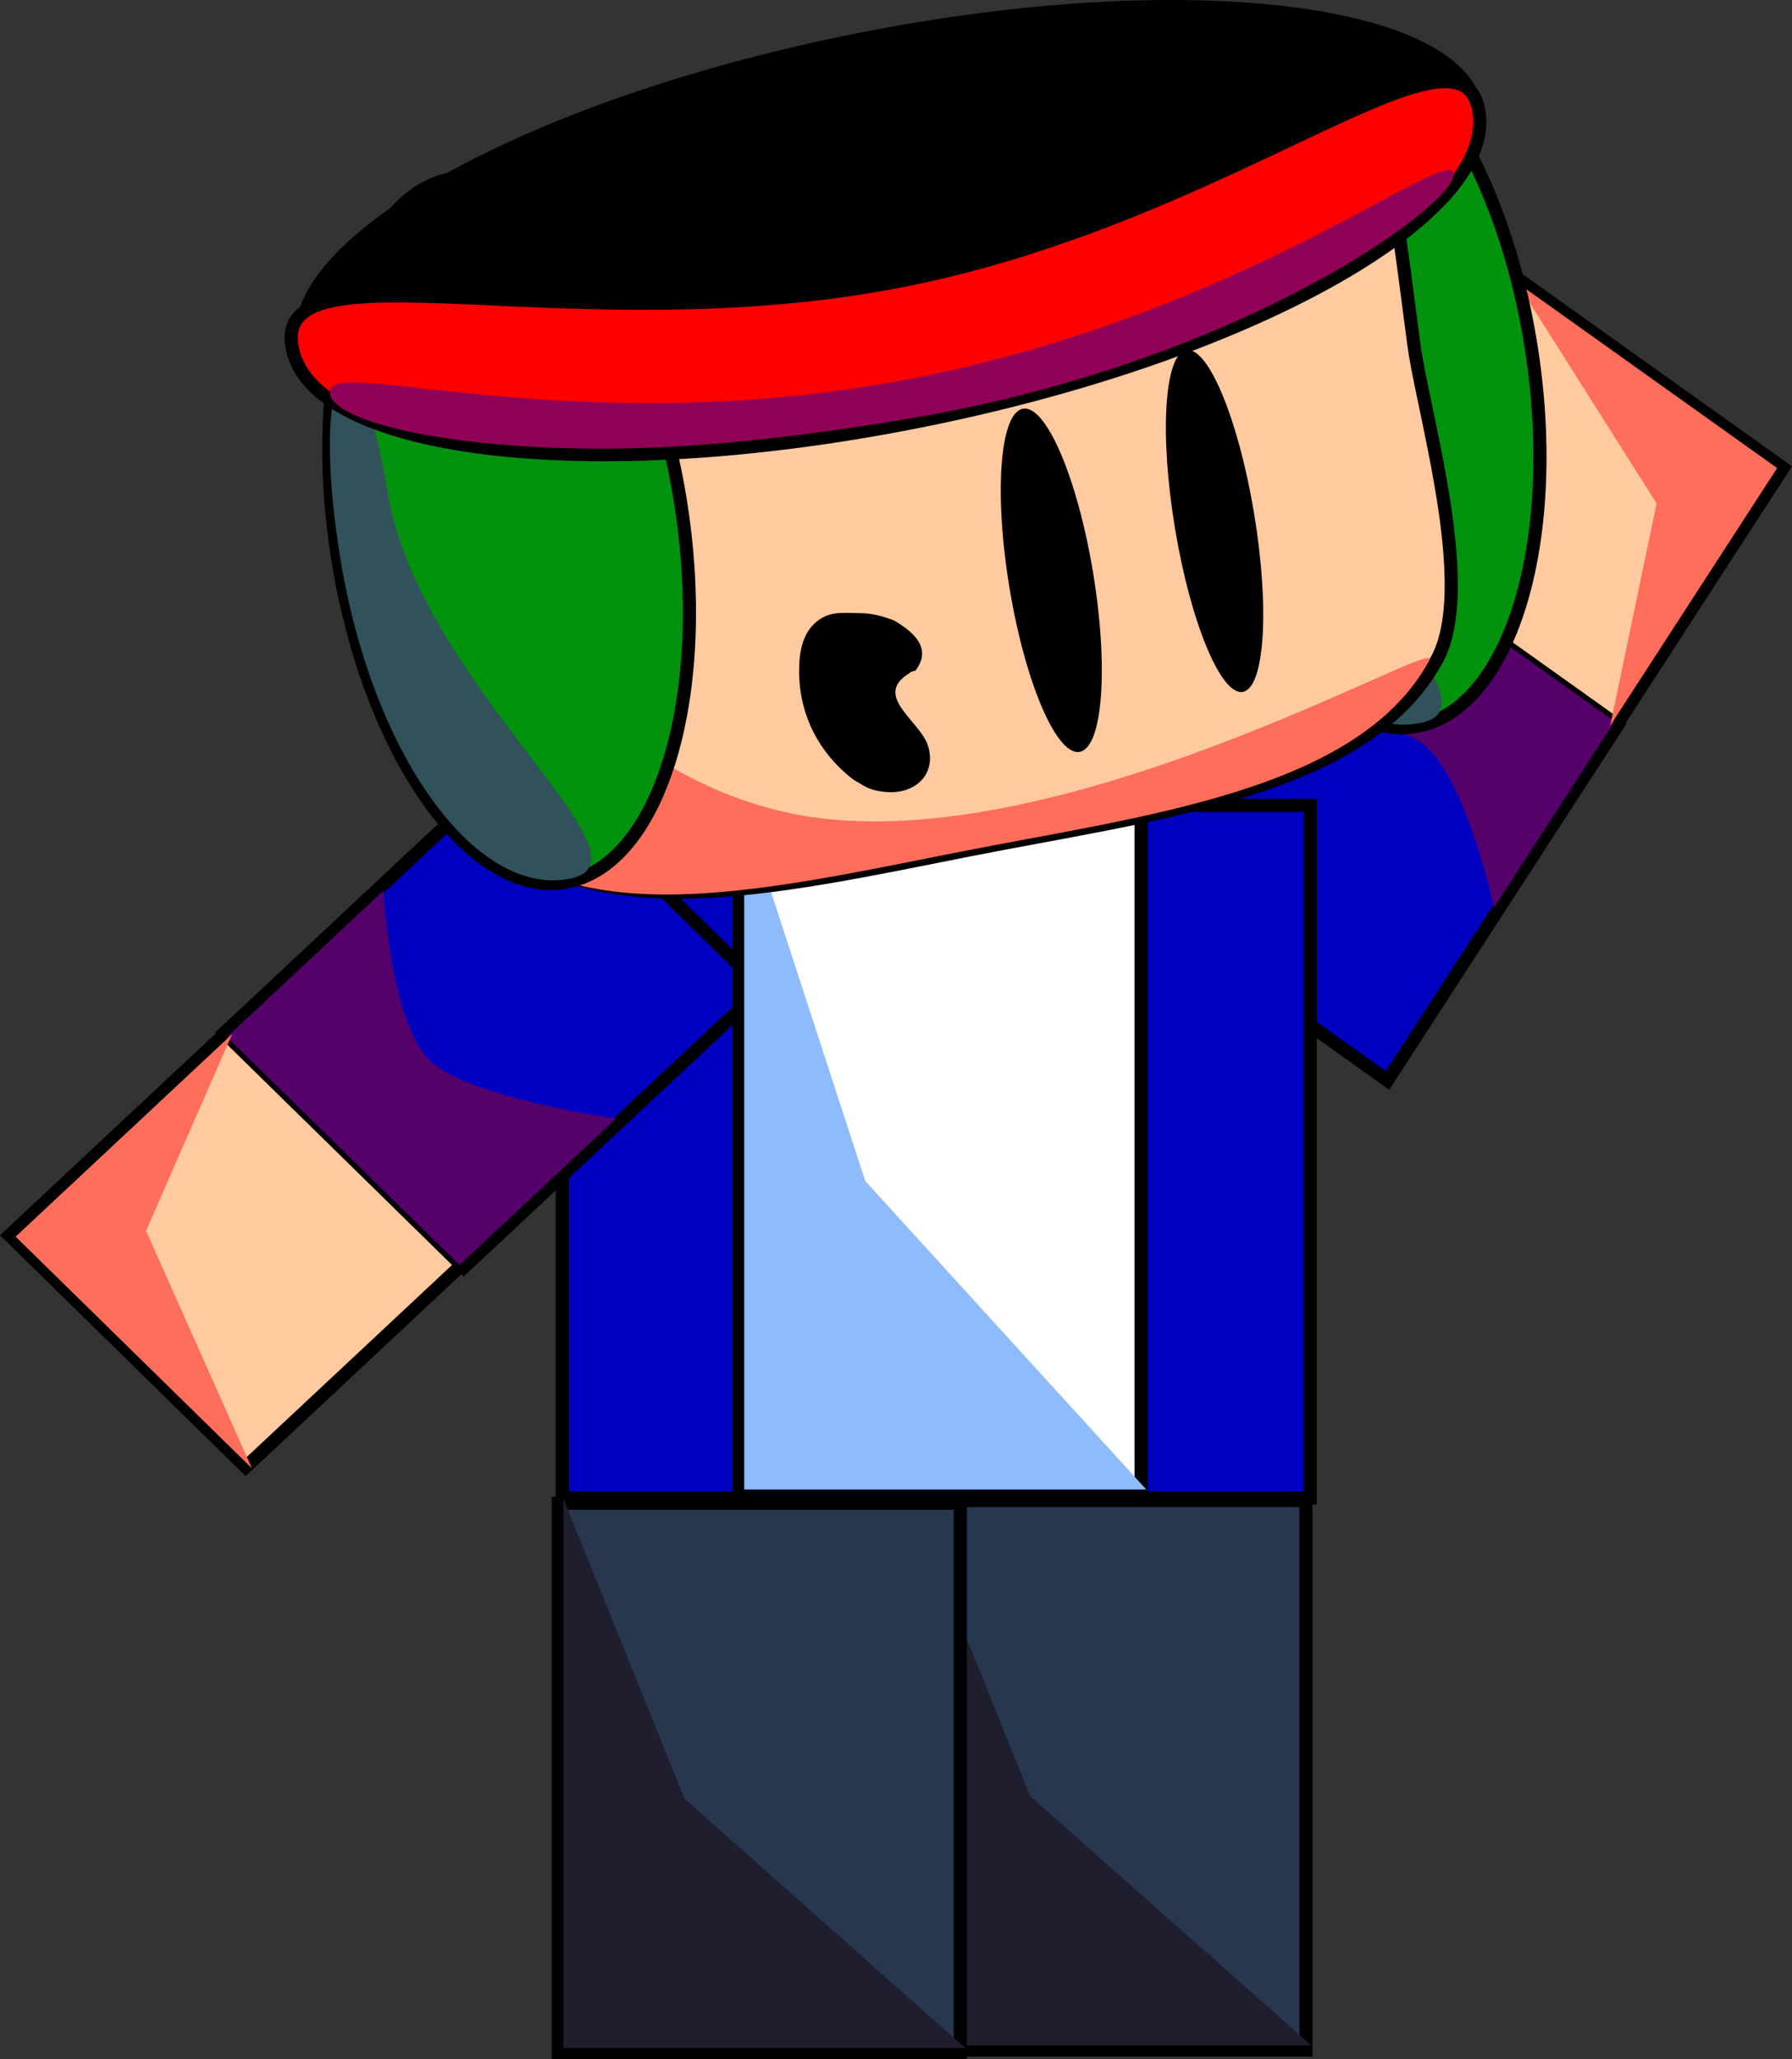 <svg version="1.1" xmlns="http://www.w3.org/2000/svg" xmlns:xlink="http://www.w3.org/1999/xlink" width="272.689" height="313.302" viewBox="0,0,272.689,313.302"><rect x="0" y="0" width="272.689" height="313.302" fill="#333333" stroke="none"/><g transform="translate(-161.313,-17.276)"><g data-paper-data="{&quot;isPaintingLayer&quot;:true}" fill-rule="nonzero" stroke-linecap="butt" stroke-linejoin="miter" stroke-miterlimit="10" stroke-dasharray="" stroke-dashoffset="0" style="mix-blend-mode: normal"><g data-paper-data="{&quot;index&quot;:null}" stroke="#000000"><path d="M432.643,88.485l-25.403,39.19l-39.607,-28.242l25.403,-39.19z" fill="#ffcaa0" stroke-width="2"/><g><path d="M407.465,127.621l-35.027,54.039l-40.123,-28.61l35.027,-54.039z" fill="#0000c0" stroke-width="2"/><path d="M407,127.036l-18.346,28.304c0,0 -4.381,-20.315 -11.042,-25.065c-6.316,-4.503 -27.943,-2.733 -27.943,-2.733l18.346,-28.304c0,0 12.823,9.143 19.285,13.751c6.532,4.657 19.7,14.047 19.7,14.047z" fill="#56006b" stroke-width="0"/></g><path d="M431.741,88.491l-25.403,39.19l7.056,-33.807l-21.261,-33.624z" fill="#ff6e5b" stroke-width="0"/></g><g data-paper-data="{&quot;index&quot;:null}" stroke="#000000"><path d="M298.864,329.167v-83.592h61.179v83.592z" fill="#273750" stroke-width="2"/><path d="M299.651,328.466v-83.592l18.427,45.667l42.752,37.925z" fill="#1f1e2e" stroke-width="0"/></g><path d="M246.879,245.194v-105.381h113.801v105.381z" data-paper-data="{&quot;index&quot;:null}" fill="#0000c0" stroke="#000000" stroke-width="2"/><g data-paper-data="{&quot;index&quot;:null}" stroke="#000000"><path d="M246.258,329.578v-83.592h61.179v83.592z" fill="#273750" stroke-width="2"/><path d="M247.045,328.877v-83.592l18.427,45.667l42.752,37.925z" fill="#1f1e2e" stroke-width="0"/></g><g data-paper-data="{&quot;index&quot;:null}" stroke="#000000"><path d="M162.759,205.23l32.958,-30.829l35.948,35.237l-32.958,30.829z" fill="#ffcaa0" stroke-width="2"/><g><path d="M195.476,174.401l45.446,-42.51l36.417,35.697l-45.446,42.51z" fill="#0000c0" stroke-width="2"/><path d="M195.854,175.052l23.803,-22.265c0,0 1.006,19.927 7.051,25.853c5.732,5.619 28.332,8.831 28.332,8.831l-23.803,22.265c0,0 -11.638,-11.408 -17.504,-17.157c-5.928,-5.811 -17.88,-17.526 -17.88,-17.526z" fill="#56006b" stroke-width="0"/></g><path d="M163.69,205.427l32.958,-30.829l-13.116,29.935l16.106,36.131z" fill="#ff6e5b" stroke-width="0"/></g><g data-paper-data="{&quot;index&quot;:null}" stroke="#000000"><path d="M273.772,244.76v-103.42h61.179v103.42z" fill="#ffffff" stroke-width="2"/><path d="M274.559,243.893v-103.42l18.427,56.499l42.752,46.921z" fill="#8ebbfc" stroke-width="0"/></g><g><g data-paper-data="{&quot;index&quot;:null}" stroke="#000000"><path d="M394.157,69.134c4.916,29.534 -2.716,55.779 -17.046,58.619c-14.33,2.84 -29.932,-18.799 -34.848,-48.333c-4.916,-29.534 2.716,-55.779 17.046,-58.619c14.33,-2.84 29.932,18.799 34.848,48.333z" fill="#01930e" stroke-width="2"/><path d="M349.703,68.426c4.916,29.534 42.065,56.01 27.735,58.851c-14.33,2.84 -29.932,-18.799 -34.848,-48.333c-4.916,-29.534 2.197,-40.052 7.113,-10.518z" fill="#31525b" stroke-width="0"/></g><g data-paper-data="{&quot;index&quot;:null}" stroke="#000000"><path d="M220.479,102.073c-0.21,-1.262 -3.312,-25.281 -3.419,-26.544c-2.704,-31.909 30.033,-40.753 71.523,-48.977c38.973,-7.725 73.333,-10.233 83.976,17.299c1.136,2.938 3.582,24.064 4.114,27.261c1.902,11.428 9.005,35.965 3.31,46.487c-10.83,20.009 -43.146,23.431 -71.414,29.034c-29.888,5.924 -57.609,12.349 -73.894,-4.009c-7.216,-7.248 -12.502,-30.37 -14.197,-40.551z" fill="#ffcaa0" stroke-width="2"/><path d="M218.689,102.438c-0.21,-1.262 -3.312,-25.281 -3.419,-26.544c-1.537,-18.129 15.953,54.203 66.011,65.051c39.23,8.501 99.823,-27.437 97.534,-23.207c-10.83,20.009 -43.767,23.657 -72.035,29.26c-29.888,5.924 -57.609,12.349 -73.894,-4.009c-7.216,-7.248 -12.502,-30.37 -14.197,-40.551z" fill="#ff6e5b" stroke-width="0"/></g><g data-paper-data="{&quot;index&quot;:null}" stroke="#000000"><path d="M264.735,92.823c4.916,29.534 -2.716,55.779 -17.046,58.619c-14.33,2.84 -29.932,-18.799 -34.848,-48.333c-4.916,-29.534 2.716,-55.779 17.046,-58.619c14.33,-2.84 29.932,18.799 34.848,48.333z" fill="#01930e" stroke-width="2"/><path d="M220.281,92.115c4.916,29.534 42.065,56.01 27.735,58.851c-14.33,2.84 -29.932,-18.799 -34.848,-48.333c-4.916,-29.534 2.197,-40.052 7.113,-10.518z" fill="#31525b" stroke-width="0"/></g><g data-paper-data="{&quot;index&quot;:null}"><path d="M387.016,33.738c2.696,16.196 -35.549,37.34 -85.422,47.225c-49.873,9.886 -92.489,4.77 -95.185,-11.426c-2.696,-16.196 35.549,-37.34 85.422,-47.225c49.873,-9.886 92.489,-4.77 95.185,11.426z" fill="#000000" stroke="none" stroke-width="NaN"/><path d="M386.355,34.195c2.696,16.196 -35.549,37.34 -85.422,47.225c-49.873,9.886 -92.489,4.77 -95.185,-11.426c-2.696,-16.196 43.181,-0.177 93.055,-10.062c49.873,-9.886 84.857,-41.933 87.552,-25.737z" fill="#ff0000" stroke="#000000" stroke-width="2"/><path d="M382.494,43.673c0.742,4.457 -31.945,28.578 -82.037,37.15c-17.529,3 -34.242,4.767 -48.117,4.719c-25.759,-0.089 -42.369,-4.927 -40.718,-9.129c1.705,-4.339 39.39,8.181 89.263,-1.705c49.873,-9.886 80.866,-35.493 81.608,-31.036z" fill="#900056" stroke="#000000" stroke-width="0"/></g><path d="M327.631,104.307c2.399,14.414 1.504,26.661 -1.999,27.356c-3.503,0.694 -8.288,-10.427 -10.687,-24.841c-2.399,-14.414 -1.504,-26.661 1.999,-27.356c3.503,-0.694 8.288,10.427 10.687,24.841z" data-paper-data="{&quot;index&quot;:null}" fill="#000000" stroke="none" stroke-width="0"/><path d="M352.142,95.355c2.39,14.356 1.636,26.527 -1.682,27.185c-3.319,0.658 -7.946,-10.447 -10.336,-24.803c-2.39,-14.356 -1.636,-26.527 1.682,-27.185c3.319,-0.658 7.946,10.447 10.336,24.803z" data-paper-data="{&quot;index&quot;:null}" fill="#000000" stroke="none" stroke-width="0"/></g><path d="M299.922,119.507c-0.13,0.133 -0.244,0.205 -0.244,0.205c-5.683,3.463 1.761,7.276 2.878,11.121c1.309,4.508 -2.288,7.415 -6.651,6.921c-2.386,-0.271 -2.859,-0.776 -4.766,-1.879c-5.235,-4.06 -8.23,-9.856 -8.226,-16.555c0.001,-2.885 0.523,-6.118 3.214,-7.874c1.827,-1.192 3.849,-0.893 5.88,-0.886c1.994,0.006 3.526,0.424 5.383,1.126c2.965,1.778 5.794,4.17 3.254,7.6z" fill="#000000" stroke="none" stroke-width="0.5"/></g></g></svg>